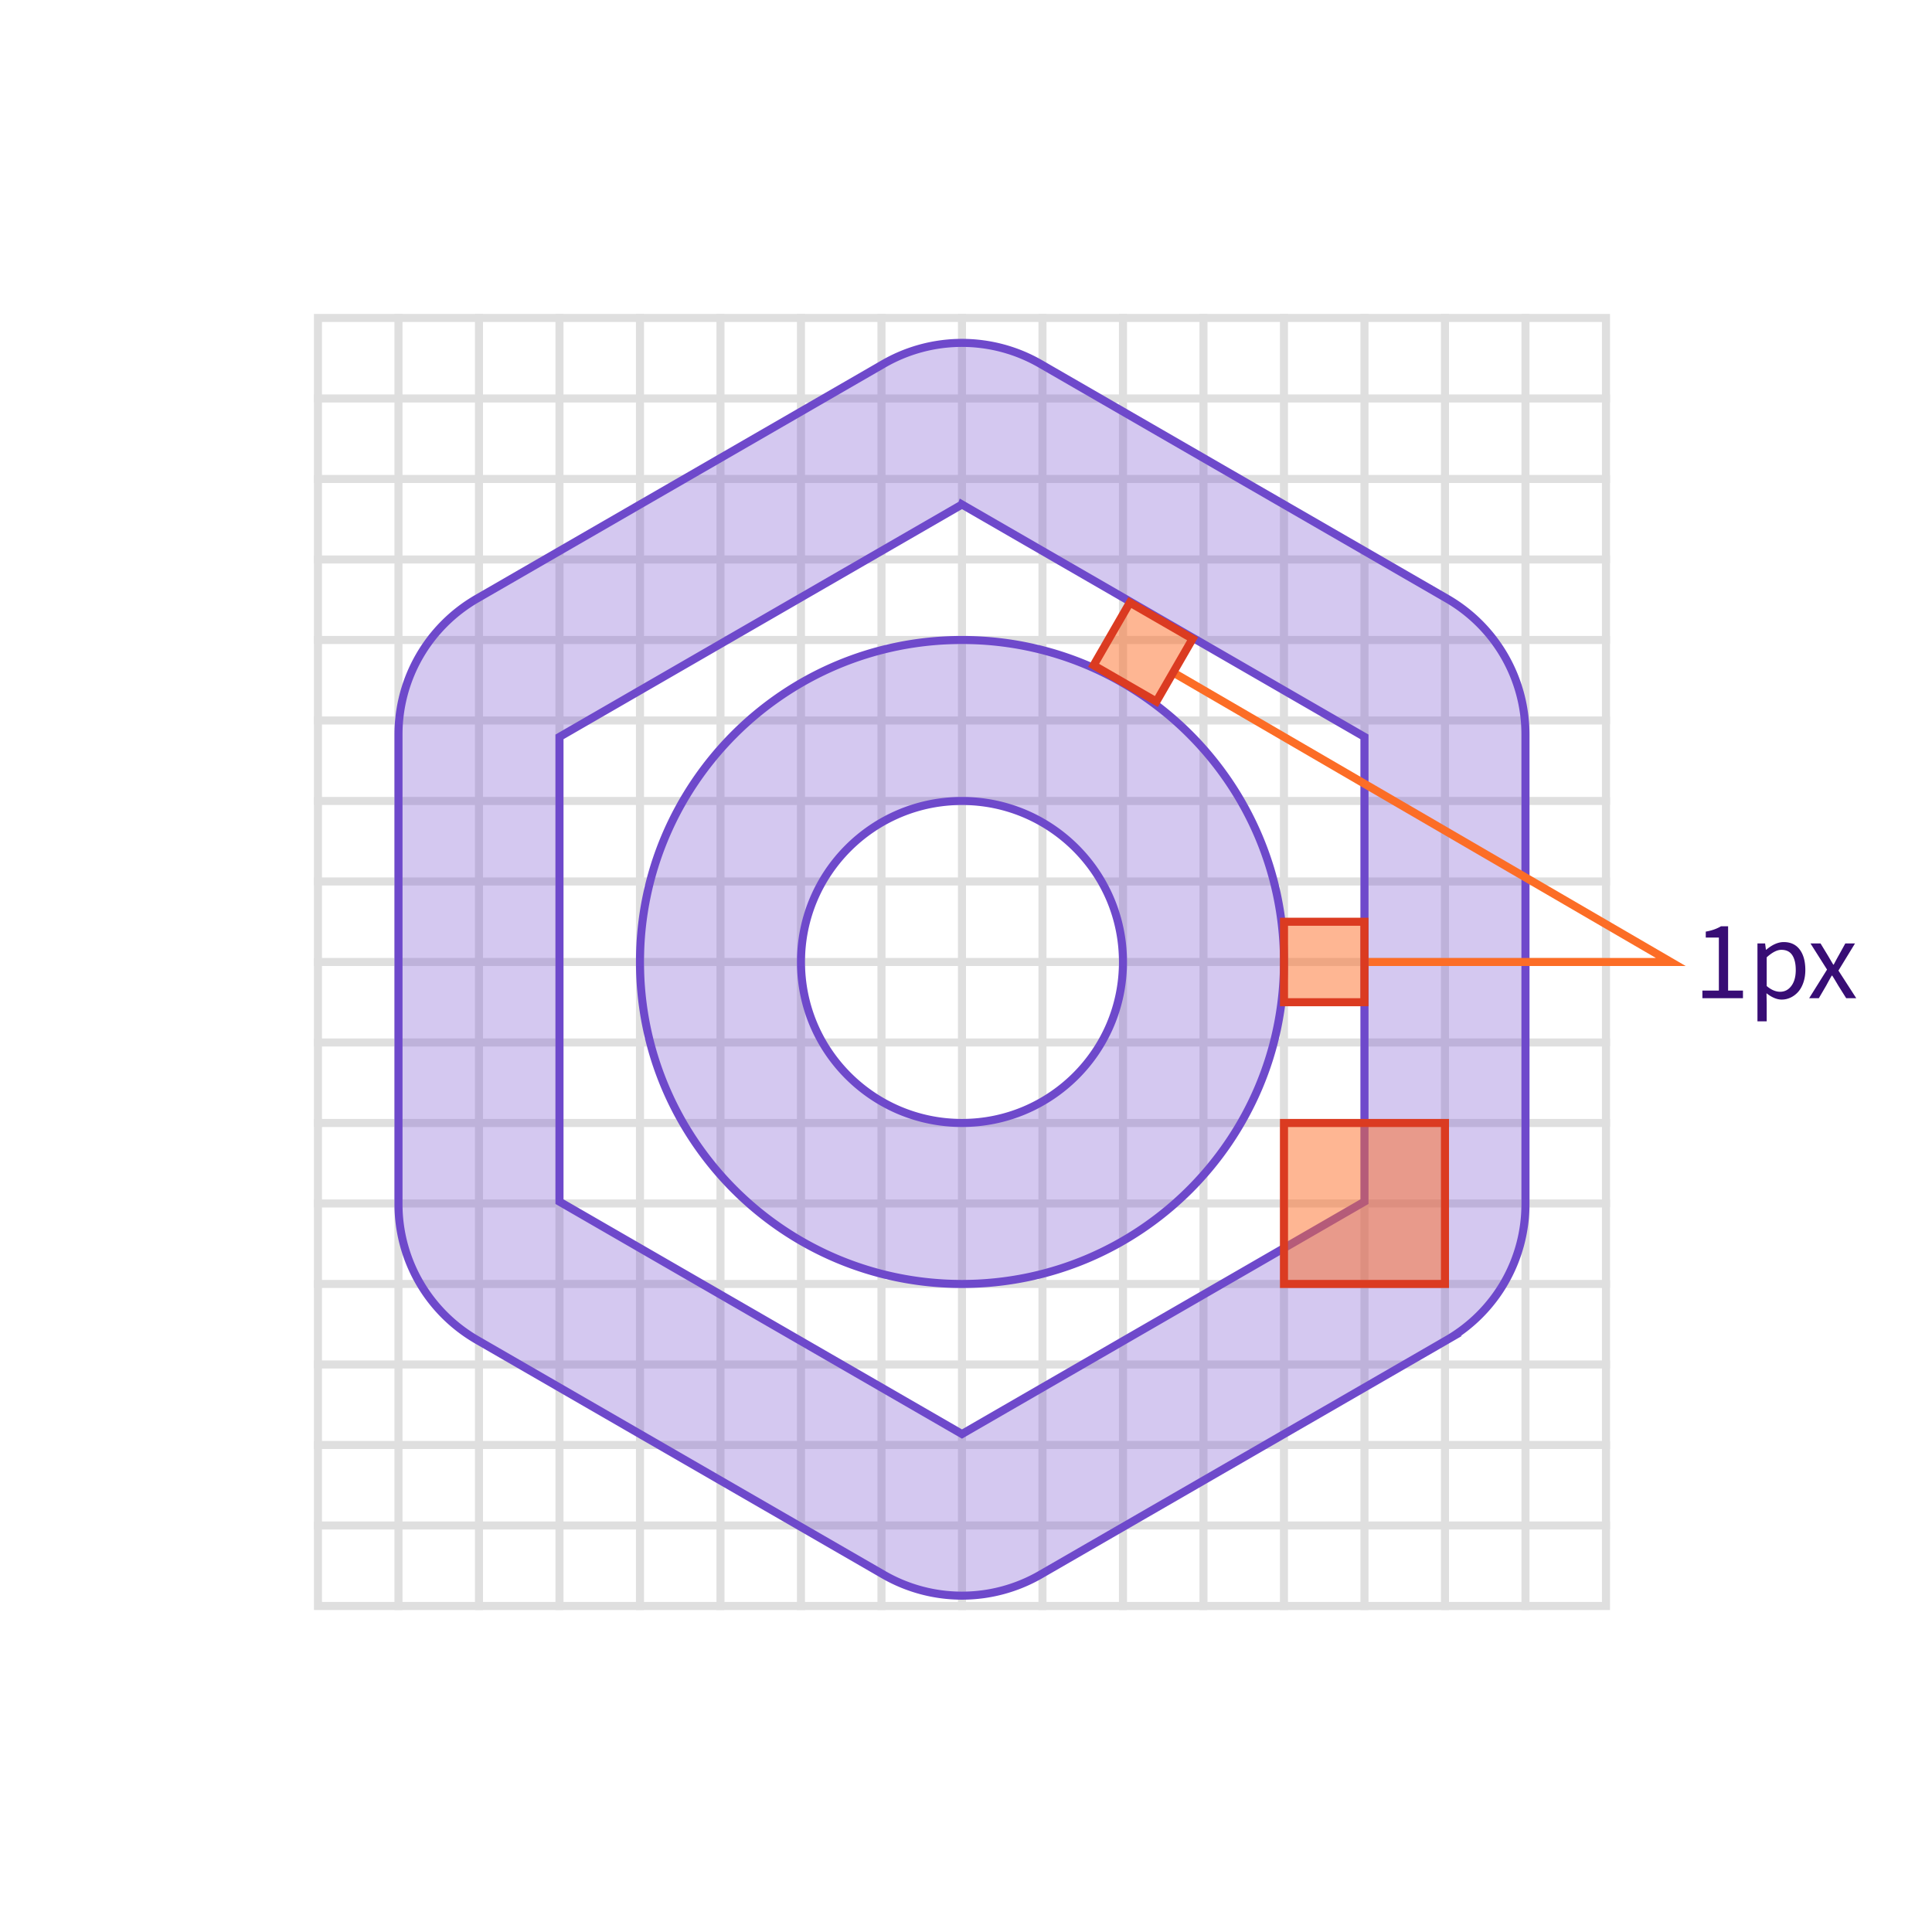 <svg width="240" height="240" xmlns="http://www.w3.org/2000/svg"><g fill="none" fill-rule="evenodd"><path fill="#FFF" d="M0 0h240v240H0z"/><g stroke="#DFDFDF"><path d="M39.5 39.5h160v160h-160z"/><g stroke-linecap="square"><path d="M49.5 39.5v160M59.5 39.5v160M69.5 39.5v160M79.5 39.5v160M89.5 39.5v160M99.5 39.5v160M109.5 39.5v160M119.5 39.5v160M129.5 39.5v160M139.5 39.5v160M149.5 39.5v160M159.5 39.5v160M169.5 39.5v160M179.5 39.5v160M189.5 39.5v160M199.5 49.5h-160M199.5 59.5h-160M199.5 69.5h-160M199.5 79.5h-160M199.5 89.5h-160M199.5 99.5h-160M199.5 109.5h-160M199.5 119.5h-160M199.5 129.5h-160M199.5 139.5h-160M199.5 149.5h-160M199.5 159.5h-160M199.5 169.5h-160M199.5 179.5h-160M199.5 189.5h-160"/></g></g><path d="M129.25 45.207a19.5 19.5 0 0 0-19.5 0l-50.5 29.156A19.5 19.5 0 0 0 49.5 91.25v58.313a19.5 19.5 0 0 0 9.75 16.887l50.5 29.156a19.5 19.5 0 0 0 19.5 0l50.5-29.156a19.5 19.5 0 0 0 9.75-16.887V91.25a19.5 19.5 0 0 0-9.75-16.887l-50.5-29.156zM119.5 62.67l50 28.868v57.735l-50 28.867-50-28.867V91.539l50-28.868zm0 96.829c22.091 0 40-17.909 40-40s-17.909-40-40-40-40 17.909-40 40 17.909 40 40 40zm0-20c-11.046 0-20-8.954-20-20s8.954-20 20-20 20 8.954 20 20-8.954 20-20 20z" stroke="#6E49CB" fill-opacity=".3" fill="#6E49CB"/><path stroke="#DB3B21" fill-opacity=".499" fill="#FC6D26" d="M159.5 139.5h20v20h-20z"/><path stroke="#FC6D26" d="M145.667 83.5l61.886 36H170"/><path stroke="#DB3B21" fill-opacity=".499" fill="#FC6D26" d="M135.853 82.647l4.5-7.794 7.794 4.5-4.5 7.794zM159.5 124.5v-10h10v10z"/><path d="M211.479 124v-.95h2.044v-6.583h-1.627v-.738c.724-.124 1.355-.345 1.893-.664h.882v7.985h1.846v.95h-5.038zm6.839 2.871v-9.673h.95l.102.78h.041c.752-.634 1.475-.95 2.167-.95.862 0 1.525.31 1.99.929.465.62.697 1.467.697 2.543 0 .56-.08 1.076-.24 1.545-.159.47-.374.857-.645 1.162a2.937 2.937 0 0 1-.937.711 2.562 2.562 0 0 1-1.117.253c-.588 0-1.217-.262-1.887-.786l.027 1.19v2.296h-1.148zm1.148-4.382c.56.474 1.117.711 1.668.711.57 0 1.036-.244 1.398-.731.362-.488.544-1.144.544-1.969 0-.788-.145-1.404-.435-1.846-.289-.442-.741-.663-1.356-.663-.525 0-1.13.31-1.819.93v3.568zM224.74 124l2.222-3.555-2.058-3.247h1.25l.91 1.497c.397.675.62 1.053.67 1.135h.055c.296-.56.501-.939.615-1.135l.827-1.497h1.203l-2.057 3.37L230.59 124h-1.25l-.992-1.58a46.356 46.356 0 0 0-.738-1.223h-.062c-.123.196-.35.604-.683 1.224l-.923 1.579h-1.203z" fill="#380D75" fill-rule="nonzero"/></g></svg>